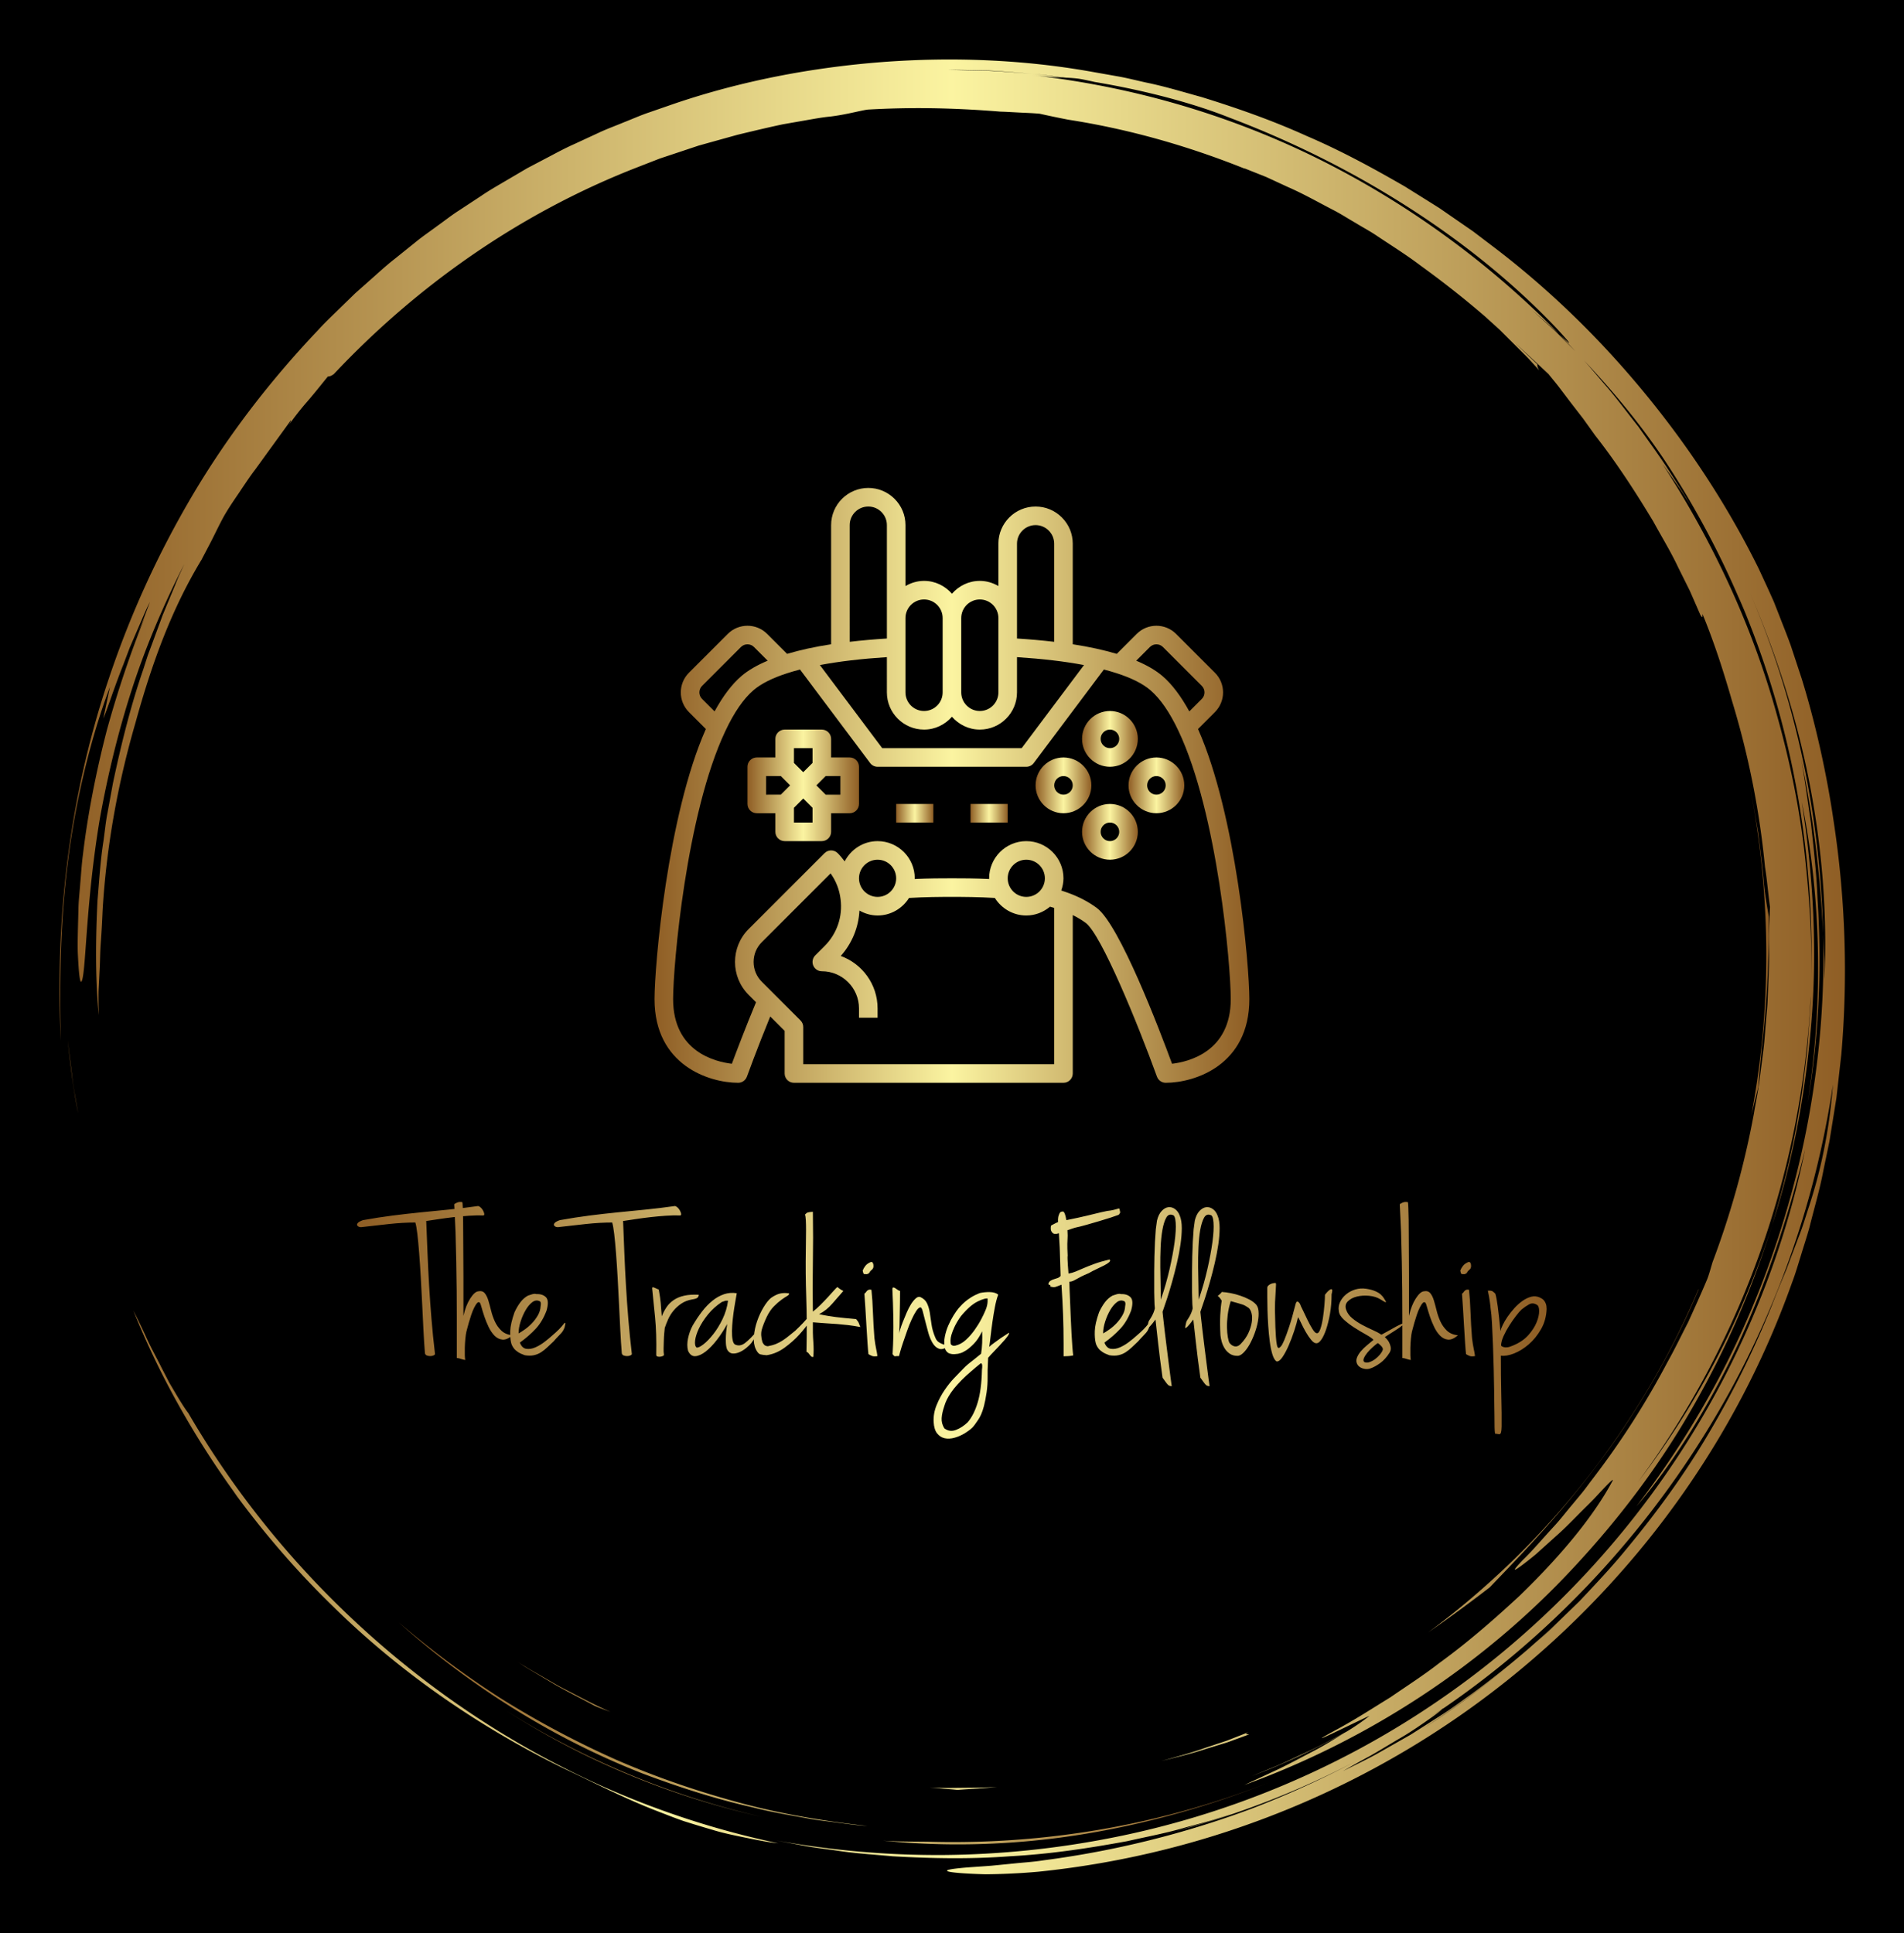 
        <svg xmlns="http://www.w3.org/2000/svg" xmlns:xlink="http://www.w3.org/1999/xlink" version="1.1" width="3148.367" 
        height="3196.773" viewBox="0 0 3148.367 3196.773">
			<rect fill="#000000" width="3148.367" height="3196.773"/>
			<g transform="scale(9.839) translate(10, 10)">
				<defs id="SvgjsDefs2177"><linearGradient id="SvgjsLinearGradient2184"><stop id="SvgjsStop2185" stop-color="#8f5e25" offset="0"></stop><stop id="SvgjsStop2186" stop-color="#fbf4a1" offset="0.5"></stop><stop id="SvgjsStop2187" stop-color="#8f5e25" offset="1"></stop></linearGradient><linearGradient id="SvgjsLinearGradient2188"><stop id="SvgjsStop2189" stop-color="#8f5e25" offset="0"></stop><stop id="SvgjsStop2190" stop-color="#fbf4a1" offset="0.5"></stop><stop id="SvgjsStop2191" stop-color="#8f5e25" offset="1"></stop></linearGradient><linearGradient id="SvgjsLinearGradient2192"><stop id="SvgjsStop2193" stop-color="#8f5e25" offset="0"></stop><stop id="SvgjsStop2194" stop-color="#fbf4a1" offset="0.5"></stop><stop id="SvgjsStop2195" stop-color="#8f5e25" offset="1"></stop></linearGradient></defs><g id="SvgjsG2178" featureKey="rootContainer" transform="matrix(1.613,0,0,1.613,0.001,0)" fill="url(#SvgjsLinearGradient2184)"><path xmlns="http://www.w3.org/2000/svg" d="M17.914 148.907zM22.657 154.94a90.586 90.586 0 0 0 5.861 6.251c6.914 6.805 15.159 12.525 24.004 16.851 3.259 1.526 6.265 3.107 9.787 4.468.88.338 1.779.7 2.724 1.026.953.302 1.941.604 2.974.903 1.027.321 2.122.549 3.267.786 1.146.23 2.336.493 3.614.624a91.24 91.24 0 0 1-18.434-5.99 93.833 93.833 0 0 1-16.873-9.842c-10.548-7.727-19.57-17.648-26.16-28.989-.272-.339-.685-.985-1.18-1.808l-.796-1.348-.803-1.551c-.534-1.076-1.149-2.168-1.62-3.226a71.281 71.281 0 0 0-1.326-2.748c2.048 5.101 4.412 9.563 7.059 13.806a93.473 93.473 0 0 0 3.869 5.697c-.192-.259-.392-.511-.583-.771a95.012 95.012 0 0 0 4.6 5.841l.016.02zM18.039 149.078l-.125-.17.125.17zM1.335 106.042l-.483-3.875c.256 2.365.553 5.008 1.096 7.654l-.327-1.879a23.961 23.961 0 0 1-.286-1.9zM85.812 185.575c6.652.673 13.628.472 20.461-.609 6.837-1.077 13.524-2.987 19.741-5.449-11.45 4.503-23.602 6.506-35.49 6.171-1.591-.025-3.159 0-4.712-.113z"></path><path xmlns="http://www.w3.org/2000/svg" d="M46.426 171.967l-.259-.165c.087.055.172.111.259.165zM46.167 171.802zM43.653 170.135zM56.077 177.284A83.837 83.837 0 0 0 73.2 183.1c-9.688-2.21-18.805-6.109-26.774-11.133 3.06 1.947 6.277 3.749 9.651 5.317zM177.002 107.094c.098-1.58.296-3.238.346-4.027.594-5.071.77-9.401.745-13.745-.11-.783-.425-2.25-.55-3.918-.153-1.672-.378-3.309-.568-4.924-.289-1.601-.538-3.186-.854-4.74 2.275 11.617 2.237 23.279.144 34.282a94.97 94.97 0 0 1 .737-2.928z"></path><path xmlns="http://www.w3.org/2000/svg" d="M.887 83.482c.848-6.9 2.653-13.626 4.37-18.107l-.695 3.28c.429-.961 1.122-3.194 2.067-5.557l.682-1.802.753-1.747c.5-1.131.92-2.203 1.363-3.025-.303.771-.595 1.602-.947 2.436-.345.837-.732 1.687-1.101 2.542l1.514-3.409A111.863 111.863 0 0 0 4.954 69.8c-1.133 4.352-2.029 8.926-2.511 13.032-.14 1.024-.189 2.024-.28 2.978-.067.954-.183 1.864-.192 2.724-.042 1.719-.1 3.224-.071 4.428.105 2.409.25 3.61.459 2.939.411-1.333.403-8.188 1.837-16.767.767-4.276 1.868-8.966 3.362-13.561 1.483-4.599 3.427-9.058 5.44-12.992l-.592 1.292-.545 1.331-1.116 2.691-1.024 2.78-.521 1.402c-.153.476-.308.954-.461 1.434-1.32 3.807-2.307 7.816-3.167 11.857l-.559 3.052c-.205 1.014-.292 2.046-.444 3.067-.318 2.041-.434 4.097-.611 6.129-.199 4.074-.239 8.098.13 11.946-.015-.914-.03-1.726-.017-2.512l.115-2.355c.048-.809.039-1.667.115-2.65.07-.983.134-2.091.19-3.402.391-6.608 1.572-13.15 3.408-19.481 1.75-6.358 3.814-11.957 6.889-17.03l.801-1.526c.542-1.024.993-2.034 1.566-3.064.653-1.13 1.278-1.976 1.784-2.751.521-.767.963-1.441 1.469-2.095l3.682-5.082c.075-.009-.022.185-.2.473a28.962 28.962 0 0 1 1.959-2.49c.755-.875 1.488-1.803 2.109-2.569.146-.007.288-.011.623-.251 8.65-9.197 19.295-16.692 31.291-21.417l2.667-1.039 2.7-.899 1.343-.448 1.36-.38 2.71-.753c1.55-.373 3.12-.751 4.721-1.091l2.437-.426c.819-.141 1.642-.3 2.484-.378 1.674-.201 3.134-.625 3.921-.729 4.369-.249 8.73-.199 13.849.216.397.007 1.015.043 1.732.082.717.041 1.537.061 2.332.134.932.21 1.927.418 2.971.621 6.369.988 12.527 2.754 18.386 5.103l-.007-.028 2.244.894 2.29 1.058c1.571.684 3.11 1.559 4.7 2.383.798.407 1.554.904 2.338 1.354.77.474 1.576.894 2.32 1.412 1.508 1.002 3.037 1.961 4.446 3.032a99.912 99.912 0 0 1 6.6 5.198c.046.042.094.081.14.122l.042.038 1.457 1.322 1.394 1.391 1.395 1.392c.462.467.89.967 1.337 1.449-.216-.35-.208-.491-.2-.63-.689-.66-1.504-1.441-2.309-2.21 1.343 1.222 2.515 2.327 3.477 3.229.371.474.776.94 1.16 1.449l1.186 1.566 1.261 1.629 1.255 1.752c2.226 2.838 4.191 5.874 6.057 8.97.864 1.588 1.817 3.131 2.586 4.774l1.213 2.436 1.092 2.497c.314.533.192.022.231-.068 1.225 2.962 2.21 6.042 3.102 9.146a88.212 88.212 0 0 1 3.408 17.211c.225 1.378.321 2.772.52 4.153l-.123 2.924c-.001 1.103.057 2.206.01 3.311l-.128 3.326c-.016.75-.124 1.569-.187 2.459-.084.888-.128 1.846-.256 2.856l-.412 3.192c-.132 1.119-.387 2.269-.583 3.471a90.635 90.635 0 0 1-4.312 15.482c-.242.826-.427 1.486-.592 1.855-.627 1.501-1.296 2.954-1.942 4.385-.723 1.394-1.386 2.788-2.127 4.108a86.09 86.09 0 0 1-7.949 12.379c-.336.439-.649.885-.987 1.297l-.998 1.206c-.66.779-1.25 1.558-1.876 2.234-1.251 1.352-2.301 2.606-3.286 3.549-1.128 1.178-1.027 1.233-.246.665a35.07 35.07 0 0 0 1.608-1.262l2.122-1.914c.776-.677 1.519-1.441 2.235-2.161.708-.725 1.416-1.386 1.962-1.984 1.101-1.191 1.824-1.926 1.67-1.599-1.777 3.345-5.013 7.471-9.743 12.035-2.413 2.227-5.128 4.647-8.339 6.98-1.566 1.221-3.307 2.338-5.082 3.558-1.834 1.123-3.708 2.353-5.757 3.445-4.484 2.442 3.365-1.475 3.577-1.512a22.87 22.87 0 0 1-2.377 1.64c-1.478.786-2.943 1.597-4.474 2.273-.895.411-1.774.855-2.679 1.239l-2.729 1.122 1.444-.568c2.952-1.173 5.711-2.555 8.202-3.922-.936.566-1.96 1.221-3.082 1.812-1.203.622-2.448 1.302-3.697 1.909l-3.625 1.686c12.968-4.711 24.885-12.507 34.319-22.67 4.723-5.066 8.935-10.631 12.369-16.651a93.904 93.904 0 0 0 8.288-18.999c-3.154 9.93-8.071 19.052-13.981 26.765 10.744-14.507 17.15-32.293 17.999-50.636-.001 1.011-.101 2.018-.168 3.025-.083 1.007-.123 2.018-.241 3.022-.257 2.005-.441 4.021-.827 6.009-.624 4-1.636 7.931-2.782 11.815 2.262-7.021 3.613-14.424 4.145-21.869.554-7.451.092-14.947-1.057-22.211 1.974 9.622 2.301 20.524.619 31.298 1.182-6.949 1.482-14.112 1.028-21.214-.102-2.713-.422-5.407-.685-7.901-.377-2.476-.662-4.762-1.027-6.611 1.445 6.826 2.015 12.648 2.293 18.136-.267-11.977-2.748-24.112-7.62-35.511 2.659 6.191 4.842 12.851 6.175 19.698 1.34 6.84 1.897 13.838 1.58 20.57-.015-.788.018-1.575-.028-2.366l-.107-2.391c.287 10.85-1.384 21.604-4.696 31.717-1.662 5.056-3.715 9.969-6.2 14.644a95.521 95.521 0 0 1-8.56 13.316c3.673-4.29 7.551-10.354 10.646-17.015 3.081-6.675 5.368-13.894 6.941-20.199-2.314 11.322-6.907 22.494-13.571 32.471-6.646 9.985-15.351 18.764-25.423 25.502-10.06 6.759-21.474 11.437-33.187 13.748a94.608 94.608 0 0 1-17.657 1.809 94.462 94.462 0 0 1-17.361-1.515l3.005.571c1.002.19 2.018.295 3.026.445 2.016.324 4.055.446 6.087.633 4.073.229 8.168.306 12.25-.005 4.089-.217 8.152-.827 12.196-1.572 2.006-.456 4.036-.829 6.017-1.414.994-.278 2-.521 2.987-.83l2.955-.958c-1.492.462-3.062 1.074-4.739 1.523l-2.101.618a91.772 91.772 0 0 0 12.91-4.496 89.46 89.46 0 0 0 5.651-2.705 96.653 96.653 0 0 1-10.714 4.872 98.407 98.407 0 0 1-21.66 5.382c-1.11.176-2.122.231-3.029.326l-2.428.24c-1.429.113-2.484.164-3.222.245-1.477.147-1.687.284-1.099.397.587.113 1.971.203 3.673.251 1.697-.01 3.71-.101 5.541-.268 18.397-1.887 35.288-9.107 48.824-19.916 13.545-10.811 23.919-25.172 29.701-41.467.363-.946.642-1.922.944-2.89.293-.971.617-1.932.882-2.912.491-1.97 1.072-3.917 1.448-5.917l.619-2.985.487-3.012.241-1.507.172-1.517.342-3.034c.698-8.114.422-16.315-.812-24.363-.66-4.554-1.82-9.961-3.315-14.777l-1.15-3.484c-.4-1.107-.825-2.151-1.203-3.133l-.557-1.415-.571-1.271-.981-2.124c-3.134-6.359-7.072-12.424-11.682-18.065-4.605-5.643-9.896-10.868-15.861-15.418l-2.244-1.703-2.327-1.608-1.166-.806-1.203-.756-2.417-1.508c-3.295-1.904-6.67-3.739-10.228-5.261-3.521-1.598-7.206-2.895-10.957-4.055-1.895-.52-3.781-1.1-5.724-1.499-.968-.209-1.928-.463-2.907-.638l-2.944-.521C100.363.01 93.04-.285 85.724.265 78.412.83 71.069 2.218 64.028 4.614l-2.635.913c-.881.297-1.73.682-2.597 1.019-.858.359-1.735.673-2.577 1.069l-2.532 1.173c-.852.376-1.675.808-2.496 1.245l-2.469 1.297-2.402 1.412c-.8.472-1.606.933-2.372 1.458l-2.324 1.528c-.782.497-1.506 1.078-2.261 1.612-.741.554-1.51 1.07-2.226 1.654l-2.157 1.737c-.729.565-1.417 1.178-2.103 1.792l-2.063 1.83-1.971 1.919c-.656.639-1.319 1.271-1.93 1.951-5.031 5.298-9.451 11.078-13.066 17.194A99.518 99.518 0 0 0 5.18 64.379C.805 77.299-.45 90.402.134 102.237c-.126-4.872-.147-11.859.753-18.755zm141.132 90.446a96.807 96.807 0 0 0 8.765-6.389c-2.84 2.339-5.758 4.499-8.765 6.389zm40.217-54.282c-.299.901-.552 1.791-.882 2.641l-.957 2.523-.466 1.248-.513 1.231a108.54 108.54 0 0 0-.997 2.501 97.307 97.307 0 0 1-6.587 13.35c-2.521 4.275-5.443 8.281-8.565 12.04-1.542 1.899-3.222 3.66-4.874 5.421l-2.581 2.523c-.847.848-1.774 1.604-2.652 2.404-.736.64-1.478 1.266-2.225 1.882a90.696 90.696 0 0 0 7.896-7.312 89.808 89.808 0 0 1-11.689 10.188c-1.036.722-2.037 1.496-3.113 2.176l-3.247 2.069-3.43 1.949c-1.167.648-2.399 1.224-3.634 1.855a74.206 74.206 0 0 1 2.685-1.508c1.021-.567 2.092-1.237 3.138-1.85 1.054-.601 2.012-1.261 2.808-1.813.796-.552 1.42-1.01 1.745-1.306-.464.315-.936.617-1.406.924a92.477 92.477 0 0 0 1.507-1.015c-.021.023-.065.059-.101.091 10.932-7.466 20.245-17.277 27.223-28.462 7.009-11.175 11.57-23.781 13.46-36.601-.41 5.142-1.352 9.248-2.543 12.851zm-6.654-65.352zm-8.448-12.698a92.37 92.37 0 0 1 7.773 14.352c.25.549.486 1.106.719 1.664 4.963 12.154 7.221 25.192 6.89 38.036.084-4.25-.198-8.498-.669-12.71-.533-4.854-1.518-9.65-2.824-14.341-2.562-9.407-6.723-18.323-12.005-26.451.485.67.996 1.396 1.525 2.166a32.826 32.826 0 0 1 1.59 2.463l-.638-1.109-.689-1.079-1.378-2.156c-.938-1.424-1.955-2.796-2.934-4.192-1.062-1.334-2.069-2.712-3.174-4.011-.836-.953-1.637-1.938-2.485-2.879 2.992 3.155 5.801 6.54 8.299 10.247zM96.886 1.152c1.467.078 2.937.221 4.407.331 1.204.101 2.402.279 3.588.413.356.015.732.039 1.204.092.471.065 1.034.186 1.769.354 5.469.912 10.459 2.283 14.001 3.699 6.798 2.573 13.123 5.774 18.86 9.471 5.739 3.69 10.889 7.887 15.246 12.471 2.008 2.179 1.422 1.704.315.646l1.662 1.764c-.736-.734-1.459-1.478-2.206-2.196l-2.301-2.09c.56.49 1.918 1.663 2.845 2.522-7.389-7.539-16.026-13.799-25.375-18.404-9.356-4.603-19.431-7.446-29.502-8.581 1.618.18 2.412.22 3.168.24-1.085-.127-2.173-.301-3.274-.401-1.479-.097-2.955-.229-4.423-.301l-4.36-.103c1.444-.001 2.907.039 4.376.073z"></path><path xmlns="http://www.w3.org/2000/svg" d="M115.942 184.69l.426-.125c-.446.12-.885.252-1.334.366.304-.076.609-.15.908-.241zM160.424 146.151c4.235-5.587 7.977-12.263 10.366-18.014l-.029.006c-6.061 14.322-15.892 26.66-28.16 35.744a159.12 159.12 0 0 0 6.418-4.703c2.698-2.82 7.213-7.406 11.405-13.033zM35.35 162.846c7.172 6.412 15.821 11.992 25.448 15.751 3.754 1.413 7.585 2.651 11.503 3.523 1.944.502 3.929.812 5.899 1.181.987.175 1.987.272 2.979.412.994.129 1.986.275 2.987.333-4.519-.501-9.005-1.251-13.372-2.44-4.364-1.185-8.642-2.65-12.769-4.449a97.4 97.4 0 0 1-11.894-6.314c-3.786-2.408-7.376-5.097-10.781-7.997zM123.877 174.277l-2.219.871-2.266.756c-1.5.54-3.047.944-4.59 1.373 1.551-.39 3.111-.754 4.624-1.254l2.283-.698 2.23-.815c-.086-.044-.594.055-.062-.233zM97.683 179.965c-1.16.099-2.326.09-3.494.102-1.168.014-2.338.039-3.509-.038l1.576.148c.482.031.916.068 1.295.113 1.381-.118 2.752-.151 4.132-.325zM51.441 169.209c1.341.787 2.765 1.48 4.178 2.244.354.194.996.415 1.801.709-1.721-.739-3.37-1.655-5.046-2.505-.83-.441-1.629-.935-2.443-1.395-.812-.464-1.621-.927-2.389-1.445l.937.626.977.584 1.985 1.182z"></path></g><g id="SvgjsG2179" featureKey="symbolFeature-0" transform="matrix(1.562,0,0,1.562,100,72)" fill="url(#SvgjsLinearGradient2188)"><path xmlns="http://www.w3.org/2000/svg" d="M58.476,25.938l1.82-1.82c1.167-1.167,1.167-3.067,0-4.234l-4.18-4.18c-1.167-1.168-3.067-1.168-4.234,0l-2.148,2.148  c-1.37-0.409-2.943-0.756-4.735-1.032V6c0-1.067-0.417-2.071-1.173-2.827S42.067,2,41,2c-2.206,0-4,1.794-4,4v4.556  C36.409,10.212,35.732,10,35,10c-1.2,0-2.266,0.542-3,1.382C31.266,10.542,30.2,10,29,10c-0.732,0-1.409,0.212-2,0.556V4  c0-1.067-0.417-2.071-1.173-2.827S24.067,0,23,0c-2.206,0-4,1.794-4,4v12.82c-1.793,0.276-3.366,0.623-4.735,1.032l-2.148-2.148  c-1.167-1.168-3.067-1.168-4.234,0l-4.18,4.18c-1.167,1.167-1.167,3.067,0,4.234l1.821,1.821C1.39,35.251,0,51.39,0,55  c0,7.119,5.887,9,9,9c0.421,0,0.797-0.264,0.94-0.66c0.012-0.034,1.098-3.026,2.51-6.476L14,58.414V63c0,0.552,0.448,1,1,1h29  c0.552,0,1-0.448,1-1V45.956c0.514,0.254,0.985,0.535,1.399,0.844c1.669,1.253,5.584,10.811,7.66,16.541  C54.203,63.736,54.579,64,55,64c3.113,0,9-1.881,9-9C64,51.389,62.609,35.247,58.476,25.938z M53.297,17.117  c0.388-0.388,1.019-0.388,1.406,0l4.18,4.18c0.388,0.388,0.388,1.019,0,1.406l-1.342,1.342c-0.891-1.633-1.857-2.921-2.889-3.805  c-0.725-0.621-1.678-1.172-2.824-1.654L53.297,17.117z M29,26c1.2,0,2.266-0.542,3-1.382C32.734,25.458,33.8,26,35,26  c2.206,0,4-1.794,4-4v-3.795c2.737,0.177,5.151,0.46,7.208,0.852L39.5,28h-15l-6.708-8.943c2.056-0.391,4.47-0.675,7.208-0.852V22  C25,24.206,26.794,26,29,26z M39,6c0-1.103,0.897-2,2-2c0.533,0,1.035,0.208,1.413,0.587S43,5.467,43,6v10.554  c-1.249-0.146-2.585-0.263-4-0.353V14V6z M35,12c1.103,0,2,0.897,2,2v3.14V22c0,1.103-0.897,2-2,2s-2-0.897-2-2v-8  C33,12.897,33.897,12,35,12z M29,12c1.103,0,2,0.897,2,2v8c0,1.103-0.897,2-2,2s-2-0.897-2-2v-4.86V14C27,12.897,27.897,12,29,12z   M21,4c0-1.103,0.897-2,2-2c0.533,0,1.035,0.208,1.413,0.587S25,3.467,25,4v10v2.201c-1.415,0.09-2.751,0.207-4,0.353V4z   M5.117,21.297l4.18-4.18c0.388-0.388,1.019-0.388,1.406,0l1.47,1.47c-1.147,0.482-2.099,1.033-2.823,1.653  c-1.034,0.885-2,2.173-2.89,3.805l-1.343-1.343C4.729,22.315,4.729,21.685,5.117,21.297z M16,62v-4c0-0.265-0.105-0.52-0.293-0.707  l-4.17-4.17c-0.565-0.566-0.877-1.32-0.877-2.123s0.312-1.557,0.877-2.123l7.406-7.406c0.587,0.817,0.954,1.76,1.075,2.777  c0.241,1.869-0.387,3.707-1.725,5.045l-1,1c-0.286,0.286-0.372,0.716-0.217,1.09C17.231,51.756,17.596,52,18,52c2.206,0,4,1.794,4,4  v1h2v-1c0-2.593-1.654-4.808-3.962-5.644c1.222-1.373,1.914-3.088,2.011-4.886C22.628,45.797,23.288,46,24,46  c1.427,0,2.673-0.757,3.381-1.885C29.124,44.006,30.771,44,32,44s2.876,0.006,4.619,0.115C37.327,45.243,38.573,46,40,46  c0.976,0,1.859-0.365,2.555-0.948c0.152,0.042,0.299,0.09,0.445,0.137V62H16z M22,42c0-1.103,0.897-2,2-2s2,0.897,2,2s-0.897,2-2,2  S22,43.103,22,42z M38,42c0-1.103,0.897-2,2-2s2,0.897,2,2s-0.897,2-2,2S38,43.103,38,42z M55.682,61.952  c-1.349-3.664-5.636-14.916-8.083-16.753c-0.914-0.683-2.013-1.252-3.242-1.683c-0.19-0.073-0.394-0.138-0.596-0.204  C43.906,42.899,44,42.462,44,42c0-2.206-1.794-4-4-4s-4,1.794-4,4c0,0.026,0.007,0.05,0.008,0.076C34.486,42.003,33.084,42,32,42  s-2.486,0.003-4.008,0.076C27.993,42.05,28,42.026,28,42c0-2.206-1.794-4-4-4c-1.546,0-2.875,0.891-3.541,2.179  c-0.231-0.308-0.474-0.608-0.752-0.886c-0.391-0.391-1.023-0.391-1.414,0l-8.17,8.17c-1.951,1.95-1.951,5.124,0,7.074l0.797,0.797  c-1.158,2.787-2.149,5.405-2.599,6.618C6.551,61.746,2,60.666,2,55c0-3.6,1.406-19.963,5.625-28.854  c0.937-1.995,1.955-3.47,3.025-4.386c0.817-0.701,2.041-1.315,3.641-1.829c0.425-0.139,0.885-0.269,1.361-0.394L23.2,29.6  c0.188,0.251,0.485,0.4,0.8,0.4h16c0.315,0,0.611-0.148,0.8-0.4l7.548-10.063c0.478,0.125,0.94,0.255,1.367,0.395  c1.594,0.512,2.817,1.126,3.635,1.828c1.07,0.916,2.088,2.391,3.027,4.389C60.594,35.037,62,51.4,62,55  C62,60.665,57.45,61.746,55.682,61.952z"></path><path xmlns="http://www.w3.org/2000/svg" d="M21,29h-2v-2c0-0.552-0.448-1-1-1h-4c-0.552,0-1,0.448-1,1v2h-2c-0.552,0-1,0.448-1,1v4c0,0.552,0.448,1,1,1h2v2  c0,0.552,0.448,1,1,1h4c0.552,0,1-0.448,1-1v-2h2c0.552,0,1-0.448,1-1v-4C22,29.448,21.552,29,21,29z M15,28h2v1.586l-1,1l-1-1V28z   M12,31h1.586l1,1l-1,1H12V31z M17,36h-2v-1.586l1-1l1,1V36z M20,33h-1.586l-1-1l1-1H20V33z"></path><path xmlns="http://www.w3.org/2000/svg" d="M47,32c0-1.654-1.346-3-3-3s-3,1.346-3,3s1.346,3,3,3S47,33.654,47,32z M44,33c-0.551,0-1-0.449-1-1s0.449-1,1-1  s1,0.449,1,1S44.551,33,44,33z"></path><path xmlns="http://www.w3.org/2000/svg" d="M49,30c1.654,0,3-1.346,3-3s-1.346-3-3-3s-3,1.346-3,3S47.346,30,49,30z M49,26c0.551,0,1,0.449,1,1s-0.449,1-1,1  s-1-0.449-1-1S48.449,26,49,26z"></path><path xmlns="http://www.w3.org/2000/svg" d="M49,34c-1.654,0-3,1.346-3,3s1.346,3,3,3s3-1.346,3-3S50.654,34,49,34z M49,38c-0.551,0-1-0.449-1-1s0.449-1,1-1  s1,0.449,1,1S49.551,38,49,38z"></path><path xmlns="http://www.w3.org/2000/svg" d="M54,29c-1.654,0-3,1.346-3,3s1.346,3,3,3s3-1.346,3-3S55.654,29,54,29z M54,33c-0.551,0-1-0.449-1-1s0.449-1,1-1  s1,0.449,1,1S54.551,33,54,33z"></path><rect xmlns="http://www.w3.org/2000/svg" x="26" y="34" width="4" height="2"></rect><rect xmlns="http://www.w3.org/2000/svg" x="34" y="34" width="4" height="2"></rect></g><g id="SvgjsG2180" featureKey="nameFeature-0" transform="matrix(0.898,0,0,0.898,57.144,181.977)" fill="url(#SvgjsLinearGradient2192)"><path d="M15.76 13.68 c-0.907 -0.027 -1.84 -0.007 -2.8 0.06 s-1.907 0.153 -2.84 0.26 s-1.84 0.227 -2.72 0.36 s-1.68 0.253 -2.4 0.36 c0.08 2.027 0.16 4.04 0.24 6.04 s0.18 4.02 0.3 6.06 s0.267 4.113 0.44 6.22 s0.393 4.293 0.66 6.56 c0 0.107 -0.093 0.2 -0.28 0.28 s-0.387 0.12 -0.6 0.12 s-0.42 -0.033 -0.62 -0.1 s-0.327 -0.207 -0.38 -0.42 c-0.107 -1.28 -0.2 -2.72 -0.28 -4.32 s-0.16 -3.233 -0.24 -4.9 s-0.167 -3.32 -0.26 -4.96 s-0.193 -3.153 -0.3 -4.54 s-0.22 -2.587 -0.34 -3.6 s-0.247 -1.733 -0.38 -2.16 c-1.547 0 -3.18 0.093 -4.9 0.28 s-3.38 0.373 -4.98 0.56 c-0.267 0.053 -0.493 0.04 -0.68 -0.04 s-0.3 -0.187 -0.34 -0.32 s0.02 -0.28 0.18 -0.44 s0.467 -0.32 0.92 -0.48 c1.92 -0.347 3.773 -0.633 5.56 -0.86 s3.547 -0.427 5.28 -0.6 s3.48 -0.347 5.24 -0.52 s3.573 -0.393 5.44 -0.66 c0.133 0 0.287 0.073 0.46 0.22 s0.32 0.32 0.44 0.52 s0.207 0.4 0.26 0.6 s0.027 0.34 -0.08 0.42 z M11.76 11.2 c0.027 0.08 0.053 0.42 0.08 1.02 s0.047 1.367 0.06 2.3 s0.02 1.993 0.02 3.18 s0.007 2.407 0.02 3.66 s0.02 2.493 0.02 3.72 l0 3.38 l0 2.6 l0 1.42 c0.293 -1.307 0.713 -2.387 1.26 -3.24 s1.047 -1.307 1.5 -1.36 c0.533 -0.107 0.94 0.007 1.22 0.34 s0.507 0.787 0.68 1.36 s0.347 1.213 0.52 1.92 s0.407 1.38 0.7 2.02 s0.693 1.207 1.2 1.7 s1.2 0.793 2.08 0.9 c-0.693 0.587 -1.313 0.853 -1.86 0.8 s-1.033 -0.293 -1.46 -0.72 s-0.8 -0.973 -1.12 -1.64 s-0.587 -1.32 -0.8 -1.96 s-0.387 -1.2 -0.52 -1.68 s-0.227 -0.76 -0.28 -0.84 c-0.16 -0.213 -0.333 -0.227 -0.52 -0.04 s-0.38 0.48 -0.58 0.88 s-0.387 0.86 -0.56 1.38 s-0.327 1.013 -0.46 1.48 s-0.24 0.86 -0.32 1.18 s-0.12 0.467 -0.12 0.44 c-0.08 0.347 -0.147 0.8 -0.2 1.36 s-0.087 1.113 -0.1 1.66 s-0.013 1.04 0 1.48 s0.047 0.713 0.1 0.82 c-0.187 0 -0.453 -0.06 -0.8 -0.18 s-0.613 -0.18 -0.8 -0.18 l0 -3.14 l0 -4.32 l-0.02 -5.1 l-0.08 -5.5 l-0.14 -5.52 l-0.24 -5.18 c0 -0.053 0.16 -0.153 0.48 -0.3 s0.667 -0.18 1.04 -0.1 z M24.04 28.68 c0.08 -0.027 0.307 -0.1 0.68 -0.22 s0.68 -0.14 0.92 -0.06 c0.773 -0.027 1.367 0.173 1.78 0.6 s0.447 1.253 0.1 2.48 c-0.507 1.36 -1.18 2.493 -2.02 3.4 s-1.833 1.773 -2.98 2.6 c0.267 0.693 0.667 1.08 1.2 1.16 s1.093 -0.007 1.68 -0.26 s1.16 -0.593 1.72 -1.02 s1.013 -0.8 1.36 -1.12 c0.56 -0.48 1.007 -0.887 1.34 -1.22 s0.687 -0.74 1.06 -1.22 c0.08 -0.053 0.127 -0.047 0.14 0.02 s0.007 0.167 -0.02 0.3 s-0.067 0.32 -0.12 0.56 c-0.08 0.187 -0.16 0.353 -0.24 0.5 s-0.193 0.307 -0.34 0.48 s-0.34 0.38 -0.58 0.62 s-0.533 0.56 -0.88 0.96 c-0.4 0.373 -0.787 0.74 -1.16 1.1 s-0.767 0.673 -1.18 0.94 s-0.867 0.453 -1.36 0.56 s-1.06 0.107 -1.7 0 c-0.533 -0.187 -0.96 -0.387 -1.28 -0.6 s-0.567 -0.433 -0.74 -0.66 s-0.3 -0.433 -0.38 -0.62 s-0.133 -0.347 -0.16 -0.48 c-0.133 -0.533 -0.187 -1.253 -0.16 -2.16 s0.293 -2.08 0.8 -3.52 c0.347 -0.747 0.72 -1.38 1.12 -1.9 s0.867 -0.927 1.4 -1.22 z M22.28 35.76 c0.347 -0.187 0.753 -0.447 1.22 -0.78 s0.907 -0.72 1.32 -1.16 s0.773 -0.927 1.08 -1.46 s0.473 -1.093 0.5 -1.68 c0.08 -0.4 0.067 -0.68 -0.04 -0.84 c-0.053 -0.08 -0.107 -0.12 -0.16 -0.12 c-0.453 -0.213 -0.907 -0.147 -1.36 0.2 s-0.867 0.84 -1.24 1.48 s-0.687 1.353 -0.94 2.14 s-0.38 1.527 -0.38 2.22 z M52.6 13.68 c-0.907 -0.027 -1.84 -0.007 -2.8 0.06 s-1.907 0.153 -2.84 0.26 s-1.84 0.227 -2.72 0.36 s-1.68 0.253 -2.4 0.36 c0.08 2.027 0.16 4.04 0.24 6.04 s0.18 4.02 0.3 6.06 s0.267 4.113 0.44 6.22 s0.393 4.293 0.66 6.56 c0 0.107 -0.093 0.2 -0.28 0.28 s-0.387 0.12 -0.6 0.12 s-0.42 -0.033 -0.62 -0.1 s-0.327 -0.207 -0.38 -0.42 c-0.107 -1.28 -0.2 -2.72 -0.28 -4.32 s-0.16 -3.233 -0.24 -4.9 s-0.167 -3.32 -0.26 -4.96 s-0.193 -3.153 -0.3 -4.54 s-0.22 -2.587 -0.34 -3.6 s-0.247 -1.733 -0.38 -2.16 c-1.547 0 -3.18 0.093 -4.9 0.28 s-3.38 0.373 -4.98 0.56 c-0.267 0.053 -0.493 0.04 -0.68 -0.04 s-0.3 -0.187 -0.34 -0.32 s0.02 -0.28 0.18 -0.44 s0.467 -0.32 0.92 -0.48 c1.92 -0.347 3.773 -0.633 5.56 -0.86 s3.547 -0.427 5.28 -0.6 s3.48 -0.347 5.24 -0.52 s3.573 -0.393 5.44 -0.66 c0.133 0 0.287 0.073 0.46 0.22 s0.32 0.32 0.44 0.52 s0.207 0.4 0.26 0.6 s0.027 0.34 -0.08 0.42 z M47.28 27.36 c-0.027 -0.24 0.1 -0.3 0.38 -0.18 s0.567 0.247 0.86 0.38 c0.107 0.613 0.187 1.1 0.24 1.46 s0.093 0.7 0.12 1.02 s0.053 0.667 0.08 1.04 s0.067 0.867 0.12 1.48 c0.24 -0.613 0.533 -1.18 0.88 -1.7 s0.793 -0.967 1.34 -1.34 s1.2 -0.647 1.96 -0.82 s1.673 -0.233 2.74 -0.18 c0 0.213 -0.073 0.393 -0.22 0.54 s-0.487 0.26 -1.02 0.34 c-0.773 0.133 -1.447 0.393 -2.02 0.78 s-1.067 0.833 -1.48 1.34 s-0.747 1.047 -1 1.62 s-0.46 1.1 -0.62 1.58 c-0.027 0.24 -0.06 0.58 -0.1 1.02 s-0.067 0.907 -0.08 1.4 s-0.027 0.973 -0.04 1.44 s0.007 0.833 0.06 1.1 c0.027 0.133 -0.033 0.233 -0.18 0.3 s-0.313 0.113 -0.5 0.14 s-0.36 0.013 -0.52 -0.04 s-0.24 -0.147 -0.24 -0.28 c0.053 -2.747 -0.02 -5.113 -0.22 -7.1 s-0.38 -3.767 -0.54 -5.34 z M63.12 28.24 c-0.027 0.16 -0.087 0.493 -0.18 1 s-0.193 1.1 -0.3 1.78 s-0.2 1.393 -0.28 2.14 s-0.127 1.453 -0.14 2.12 s0.027 1.233 0.12 1.7 s0.247 0.753 0.46 0.86 c0.613 0.293 1.24 0.193 1.88 -0.3 s1.387 -1.247 2.24 -2.26 c0.08 0 0.087 0.107 0.02 0.32 s-0.173 0.447 -0.32 0.7 l-0.44 0.76 l-0.34 0.5 c-0.213 0.267 -0.52 0.567 -0.92 0.9 s-0.827 0.6 -1.28 0.8 s-0.887 0.287 -1.3 0.26 s-0.753 -0.267 -1.02 -0.72 c-0.133 -0.32 -0.213 -0.713 -0.24 -1.18 s-0.027 -0.94 0 -1.42 s0.067 -0.92 0.12 -1.32 s0.093 -0.693 0.12 -0.88 c-0.56 1.04 -1.2 2.027 -1.92 2.96 s-1.427 1.667 -2.12 2.2 s-1.333 0.82 -1.92 0.86 s-1.04 -0.3 -1.36 -1.02 c-0.187 -0.693 -0.187 -1.473 0 -2.34 s0.467 -1.647 0.84 -2.34 c0.56 -0.96 1.147 -1.84 1.76 -2.64 s1.267 -1.48 1.96 -2.04 s1.42 -0.967 2.18 -1.22 s1.553 -0.313 2.38 -0.18 z M55.6 38.4 c0.267 0.053 0.693 -0.147 1.28 -0.6 s1.2 -1.087 1.84 -1.9 s1.22 -1.76 1.74 -2.84 s0.86 -2.22 1.02 -3.42 l-0.46 0 l-0.7 0.24 c-1.013 0.667 -1.88 1.447 -2.6 2.34 s-1.28 1.76 -1.68 2.6 s-0.64 1.593 -0.72 2.26 s0.013 1.107 0.28 1.32 z M72.92 28.28 c0.027 0.16 -0.1 0.32 -0.38 0.48 s-0.633 0.393 -1.06 0.7 s-0.893 0.713 -1.4 1.22 s-0.96 1.173 -1.36 2 c-0.427 0.907 -0.733 1.693 -0.92 2.36 s-0.147 1.453 0.12 2.36 c0.08 0.187 0.193 0.353 0.34 0.5 s0.367 0.233 0.66 0.26 c0.587 -0.107 1.107 -0.253 1.56 -0.44 s0.88 -0.413 1.28 -0.68 s0.787 -0.553 1.16 -0.86 s0.76 -0.62 1.16 -0.94 c0.587 -0.56 1.073 -1.047 1.46 -1.46 s0.7 -0.76 0.94 -1.04 s0.447 -0.487 0.62 -0.62 s0.353 -0.173 0.54 -0.12 c-0.107 0.24 -0.407 0.747 -0.9 1.52 s-1.133 1.593 -1.92 2.46 s-1.7 1.68 -2.74 2.44 s-2.16 1.233 -3.36 1.42 c-0.48 -0.027 -0.873 -0.08 -1.18 -0.16 s-0.593 -0.4 -0.86 -0.96 c-0.32 -0.667 -0.44 -1.473 -0.36 -2.42 s0.28 -1.887 0.6 -2.82 s0.72 -1.8 1.2 -2.6 s0.947 -1.387 1.4 -1.76 c0.64 -0.453 1.233 -0.733 1.78 -0.84 s1.087 -0.107 1.62 0 z M78.52 32.16 c0.613 0.133 1.167 0.24 1.66 0.32 s0.987 0.153 1.48 0.22 s1.04 0.127 1.64 0.18 s1.313 0.12 2.14 0.2 c0.24 0.267 0.4 0.487 0.48 0.66 s0.187 0.447 0.32 0.82 c-0.853 -0.16 -1.627 -0.28 -2.32 -0.36 s-1.38 -0.147 -2.06 -0.2 s-1.38 -0.1 -2.1 -0.14 s-1.52 -0.1 -2.4 -0.18 c-0.027 1.36 0 2.567 0.08 3.62 s0.08 2.007 0 2.86 c-0.16 0.027 -0.287 0 -0.38 -0.08 s-0.18 -0.173 -0.26 -0.28 s-0.167 -0.22 -0.26 -0.34 s-0.22 -0.207 -0.38 -0.26 c0.08 -3.68 0.067 -7.067 -0.04 -10.16 s-0.133 -6.053 -0.08 -8.88 c0 -0.533 0.007 -1.14 0.02 -1.82 s0.02 -1.347 0.02 -2 s-0.013 -1.24 -0.04 -1.76 s-0.08 -0.873 -0.16 -1.06 c0.187 -0.213 0.367 -0.347 0.54 -0.4 s0.487 -0.093 0.94 -0.12 c0.053 3.253 0.053 6.467 0 9.64 s-0.053 6.187 0 9.04 c0.453 -0.347 0.933 -0.773 1.44 -1.28 s0.98 -1 1.42 -1.48 s0.82 -0.9 1.14 -1.26 s0.52 -0.553 0.6 -0.58 c0.24 0.213 0.487 0.393 0.74 0.54 s0.38 0.207 0.38 0.18 c-0.667 0.747 -1.36 1.54 -2.08 2.38 s-1.547 1.5 -2.48 1.98 z M88.2 22.4 c0.267 -0.053 0.427 0.107 0.48 0.48 s0 0.653 -0.16 0.84 c-0.293 0.24 -0.48 0.447 -0.56 0.62 s-0.267 0.287 -0.56 0.34 c-0.16 -0.027 -0.3 -0.033 -0.42 -0.02 s-0.22 -0.207 -0.3 -0.66 c0.107 -0.293 0.273 -0.587 0.5 -0.88 s0.567 -0.533 1.02 -0.72 z M88.32 27.6 c0.133 1.28 0.227 2.687 0.28 4.22 s0.147 3.14 0.28 4.82 c0.107 0.853 0.213 1.52 0.32 2 s0.187 0.933 0.24 1.36 c-0.427 0.08 -0.76 0.073 -1 -0.02 s-0.467 -0.207 -0.68 -0.34 c-0.053 -0.427 -0.113 -1.133 -0.18 -2.12 s-0.133 -2.06 -0.2 -3.22 s-0.133 -2.287 -0.2 -3.38 s-0.127 -1.96 -0.18 -2.6 c0.107 -0.053 0.193 -0.133 0.26 -0.24 s0.14 -0.2 0.22 -0.28 s0.187 -0.147 0.32 -0.2 s0.307 -0.053 0.52 0 z M93.68 27.8 c0 0.747 -0.007 1.493 -0.02 2.24 s-0.027 1.467 -0.04 2.16 s-0.027 1.347 -0.04 1.96 s-0.033 1.16 -0.06 1.64 c0 -0.107 0.06 -0.367 0.18 -0.78 s0.287 -0.887 0.5 -1.42 s0.447 -1.1 0.7 -1.7 s0.527 -1.133 0.82 -1.6 s0.593 -0.833 0.9 -1.1 s0.593 -0.347 0.86 -0.24 c0.587 0.267 1 0.653 1.24 1.16 s0.413 1.087 0.52 1.74 s0.213 1.38 0.32 2.18 s0.347 1.64 0.72 2.52 c0.16 0.4 0.393 0.693 0.7 0.88 s0.6 0.32 0.88 0.4 s0.507 0.127 0.68 0.14 s0.233 0.06 0.18 0.14 c-0.667 0.507 -1.24 0.68 -1.72 0.52 s-0.887 -0.513 -1.22 -1.06 s-0.607 -1.2 -0.82 -1.96 s-0.407 -1.493 -0.58 -2.2 s-0.327 -1.307 -0.46 -1.8 s-0.28 -0.74 -0.44 -0.74 c-0.24 0.027 -0.5 0.253 -0.78 0.68 s-0.567 0.96 -0.86 1.6 s-0.573 1.34 -0.84 2.1 s-0.513 1.473 -0.74 2.14 s-0.407 1.24 -0.54 1.72 s-0.213 0.773 -0.24 0.88 c-0.4 0 -0.647 0.013 -0.74 0.04 s-0.247 -0.107 -0.46 -0.4 c0.133 -2.347 0.18 -4.567 0.14 -6.66 s-0.1 -3.913 -0.18 -5.46 c0 -0.24 0.06 -0.36 0.18 -0.36 s0.253 0.053 0.4 0.16 s0.3 0.213 0.46 0.32 s0.293 0.16 0.4 0.16 z M114.04 35.64 c0.053 0.053 0.047 0.147 -0.02 0.28 s-0.16 0.28 -0.28 0.44 s-0.24 0.313 -0.36 0.46 s-0.207 0.247 -0.26 0.3 c-0.64 0.72 -1.213 1.34 -1.72 1.86 s-0.92 0.967 -1.24 1.34 c0 0.027 -0.007 0.18 -0.02 0.46 s-0.02 0.433 -0.02 0.46 c-0.053 0.907 -0.073 1.82 -0.06 2.74 s-0.047 1.847 -0.18 2.78 c-0.16 1.067 -0.327 1.927 -0.5 2.58 s-0.353 1.187 -0.54 1.6 s-0.38 0.76 -0.58 1.04 s-0.42 0.593 -0.66 0.94 c-0.213 0.293 -0.453 0.547 -0.72 0.76 s-0.627 0.467 -1.08 0.76 c-0.613 0.373 -1.253 0.653 -1.92 0.84 s-1.28 0.22 -1.84 0.1 s-1.033 -0.42 -1.42 -0.9 s-0.607 -1.2 -0.66 -2.16 c-0.053 -1.067 0.133 -2.12 0.56 -3.16 s0.933 -1.987 1.52 -2.84 s1.16 -1.573 1.72 -2.16 s0.947 -0.987 1.16 -1.2 c0.347 -0.373 0.66 -0.693 0.94 -0.96 s0.567 -0.513 0.86 -0.74 s0.607 -0.473 0.94 -0.74 s0.727 -0.587 1.18 -0.96 c0.107 -0.64 0.173 -1.313 0.2 -2.02 s0.027 -1.433 0 -2.18 c-0.48 0.987 -0.993 1.76 -1.54 2.32 s-1.04 0.98 -1.48 1.26 s-0.8 0.453 -1.08 0.52 s-0.393 0.1 -0.34 0.1 c-0.507 0.08 -0.913 0.1 -1.22 0.06 s-0.547 -0.12 -0.72 -0.24 s-0.307 -0.26 -0.4 -0.42 s-0.167 -0.32 -0.22 -0.48 c-0.133 -0.693 -0.127 -1.407 0.02 -2.14 s0.367 -1.433 0.66 -2.1 s0.613 -1.28 0.96 -1.84 s0.667 -1.013 0.96 -1.36 c0.053 -0.053 0.18 -0.193 0.38 -0.42 s0.46 -0.48 0.78 -0.76 s0.713 -0.567 1.18 -0.86 s1.007 -0.56 1.62 -0.8 c0.613 -0.133 1.24 -0.193 1.88 -0.18 s1.16 0.167 1.56 0.46 c-0.213 0.08 -0.54 0.18 -0.98 0.3 s-0.727 0.207 -0.86 0.26 l0 0.08 c0 0.08 0.027 0.12 0.08 0.12 c-0.453 -0.107 -1.16 0.08 -2.12 0.56 s-2 1.4 -3.12 2.76 c-0.507 0.72 -0.893 1.367 -1.16 1.94 s-0.46 1.067 -0.58 1.48 s-0.18 0.767 -0.18 1.06 s0.013 0.52 0.04 0.68 c0.027 0.107 0.12 0.2 0.28 0.28 s0.36 0.093 0.6 0.04 c0.693 -0.16 1.34 -0.513 1.94 -1.06 s1.147 -1.167 1.64 -1.86 s0.913 -1.373 1.26 -2.04 s0.6 -1.2 0.76 -1.6 c0.267 -0.613 0.407 -1.18 0.42 -1.7 s-0.007 -0.78 -0.06 -0.78 l0.06 0 l0.1 0 l0.02 0.02 l-0.26 0.06 c0.053 -0.053 0.107 -0.087 0.16 -0.1 s0.107 -0.033 0.16 -0.06 c-0.027 -0.027 -0.02 -0.06 0.02 -0.1 s0.087 -0.06 0.14 -0.06 c0 -0.053 0.067 -0.107 0.2 -0.16 l0.24 -0.08 l0.12 -0.08 c0.107 -0.053 0.173 -0.093 0.2 -0.12 s0.06 -0.04 0.1 -0.04 s0.113 0.02 0.22 0.06 s0.293 0.1 0.56 0.18 c-0.24 0.64 -0.447 1.42 -0.62 2.34 s-0.327 1.847 -0.46 2.78 s-0.247 1.82 -0.34 2.66 s-0.18 1.5 -0.26 1.98 c0.213 -0.213 0.527 -0.467 0.94 -0.76 s0.82 -0.587 1.22 -0.88 c0.48 -0.32 0.987 -0.653 1.52 -1 z M109 42.56 c0.08 -0.613 0.067 -0.987 -0.04 -1.12 c-0.053 -0.08 -0.12 -0.107 -0.2 -0.08 c-0.72 0.587 -1.307 1.08 -1.76 1.48 s-0.76 0.667 -0.92 0.8 c-1.28 1.2 -2.233 2.26 -2.86 3.18 s-1.047 1.767 -1.26 2.54 c-0.293 0.853 -0.46 1.607 -0.5 2.26 s0.127 1.287 0.5 1.9 c0.667 0.507 1.393 0.607 2.18 0.3 s1.513 -0.78 2.18 -1.42 c0.773 -0.88 1.4 -2.113 1.88 -3.7 s0.747 -3.633 0.8 -6.14 z M124.04 12.96 c0.08 -0.053 0.173 -0.027 0.28 0.08 c0.08 0.08 0.16 0.24 0.24 0.48 s0.16 0.587 0.24 1.04 c0.8 -0.16 1.507 -0.307 2.12 -0.44 s1.2 -0.267 1.76 -0.4 s1.133 -0.273 1.72 -0.42 s1.267 -0.3 2.04 -0.46 c0.48 -0.053 0.853 -0.113 1.12 -0.18 s0.473 -0.12 0.62 -0.16 s0.253 -0.073 0.32 -0.1 s0.14 -0.027 0.22 0 c0.053 0.24 0.093 0.413 0.12 0.52 s0.033 0.187 0.02 0.24 s-0.04 0.107 -0.08 0.16 l-0.18 0.24 c-0.347 0.133 -0.847 0.307 -1.5 0.52 s-1.367 0.433 -2.14 0.66 s-1.553 0.453 -2.34 0.68 s-1.5 0.407 -2.14 0.54 c-0.107 0.027 -0.24 0.067 -0.4 0.12 l-0.48 0.16 c-0.187 0.08 -0.387 0.147 -0.6 0.2 c0.027 0.48 0.04 0.807 0.04 0.98 s-0.007 0.367 -0.02 0.58 s-0.027 0.54 -0.04 0.98 s0.007 1.18 0.06 2.22 c-0.027 0.107 -0.033 0.333 -0.02 0.68 s0.033 0.72 0.06 1.12 c0.027 0.48 0.067 1 0.12 1.56 c0.48 -0.08 0.94 -0.213 1.38 -0.4 s0.94 -0.4 1.5 -0.64 s1.22 -0.5 1.98 -0.78 s1.7 -0.553 2.82 -0.82 c0.16 0.16 0.133 0.333 -0.08 0.52 s-0.527 0.387 -0.94 0.6 s-0.88 0.44 -1.4 0.68 s-1.007 0.493 -1.46 0.76 c-0.587 0.24 -1.073 0.46 -1.46 0.66 s-0.707 0.373 -0.96 0.52 s-0.473 0.253 -0.66 0.32 s-0.373 0.1 -0.56 0.1 c0 0.267 0.013 0.747 0.04 1.44 s0.06 1.493 0.1 2.4 s0.08 1.873 0.12 2.9 s0.087 2 0.14 2.92 s0.107 1.753 0.16 2.5 s0.107 1.293 0.16 1.64 c-0.267 0.053 -0.553 0.093 -0.86 0.12 s-0.62 0.04 -0.94 0.04 l0 -2.4 c0 -1.84 -0.033 -3.647 -0.1 -5.42 s-0.167 -3.633 -0.3 -5.58 l-0.78 0.3 l-0.42 0.14 l-0.34 0.02 l-0.54 -0.1 c0.053 -0.213 0.007 -0.32 -0.14 -0.32 s-0.22 -0.08 -0.22 -0.24 c0.08 -0.24 0.213 -0.42 0.4 -0.54 s0.393 -0.213 0.62 -0.28 s0.453 -0.14 0.68 -0.22 s0.42 -0.213 0.58 -0.4 c-0.027 -1.013 -0.053 -1.88 -0.08 -2.6 s-0.047 -1.367 -0.06 -1.94 s-0.04 -1.133 -0.08 -1.68 s-0.073 -1.14 -0.1 -1.78 c-0.267 0.107 -0.507 0.153 -0.72 0.14 s-0.387 -0.1 -0.52 -0.26 c-0.187 -0.213 -0.28 -0.453 -0.28 -0.72 s0.013 -0.44 0.04 -0.52 c-0.027 -0.027 0.033 -0.08 0.18 -0.16 s0.3 -0.16 0.46 -0.24 c0.187 -0.107 0.413 -0.213 0.68 -0.32 c-0.027 -0.347 -0.013 -0.667 0.04 -0.96 c0.053 -0.24 0.133 -0.467 0.24 -0.68 s0.28 -0.32 0.52 -0.32 z M133.44 28.68 c0.08 -0.027 0.307 -0.1 0.68 -0.22 s0.68 -0.14 0.92 -0.06 c0.773 -0.027 1.367 0.173 1.78 0.6 s0.447 1.253 0.1 2.48 c-0.507 1.36 -1.18 2.493 -2.02 3.4 s-1.833 1.773 -2.98 2.6 c0.267 0.693 0.667 1.08 1.2 1.16 s1.093 -0.007 1.68 -0.26 s1.16 -0.593 1.72 -1.02 s1.013 -0.8 1.36 -1.12 c0.56 -0.48 1.007 -0.887 1.34 -1.22 s0.687 -0.74 1.06 -1.22 c0.08 -0.053 0.127 -0.047 0.14 0.02 s0.007 0.167 -0.02 0.3 s-0.067 0.32 -0.12 0.56 c-0.08 0.187 -0.16 0.353 -0.24 0.5 s-0.193 0.307 -0.34 0.48 s-0.34 0.38 -0.58 0.62 s-0.533 0.56 -0.88 0.96 c-0.4 0.373 -0.787 0.74 -1.16 1.1 s-0.767 0.673 -1.18 0.94 s-0.867 0.453 -1.36 0.56 s-1.06 0.107 -1.7 0 c-0.533 -0.187 -0.96 -0.387 -1.28 -0.6 s-0.567 -0.433 -0.74 -0.66 s-0.3 -0.433 -0.38 -0.62 s-0.133 -0.347 -0.16 -0.48 c-0.133 -0.533 -0.187 -1.253 -0.16 -2.16 s0.293 -2.08 0.8 -3.52 c0.347 -0.747 0.72 -1.38 1.12 -1.9 s0.867 -0.927 1.4 -1.22 z M131.68 35.76 c0.347 -0.187 0.753 -0.447 1.22 -0.78 s0.907 -0.72 1.32 -1.16 s0.773 -0.927 1.08 -1.46 s0.473 -1.093 0.5 -1.68 c0.08 -0.4 0.067 -0.68 -0.04 -0.84 c-0.053 -0.08 -0.107 -0.12 -0.16 -0.12 c-0.453 -0.213 -0.907 -0.147 -1.36 0.2 s-0.867 0.84 -1.24 1.48 s-0.687 1.353 -0.94 2.14 s-0.38 1.527 -0.38 2.22 z M142.8 31.72 c0 0.08 0.04 0.453 0.12 1.12 s0.173 1.48 0.28 2.44 s0.233 1.993 0.38 3.1 s0.28 2.16 0.4 3.16 s0.233 1.88 0.34 2.64 s0.173 1.247 0.2 1.46 c-0.16 -0.027 -0.293 -0.053 -0.4 -0.08 s-0.213 -0.093 -0.32 -0.2 s-0.233 -0.26 -0.38 -0.46 s-0.353 -0.487 -0.62 -0.86 c-0.347 -2.453 -0.62 -4.593 -0.82 -6.42 s-0.367 -3.313 -0.5 -4.46 c-0.48 0.64 -0.827 1.067 -1.04 1.28 s-0.347 0.32 -0.4 0.32 c-0.08 0 -0.093 -0.12 -0.04 -0.36 l0.08 -0.4 l0.08 -0.36 l0.12 -0.28 c0.187 -0.267 0.353 -0.533 0.5 -0.8 s0.26 -0.507 0.34 -0.72 c0.107 -0.267 0.187 -0.52 0.24 -0.76 c-0.027 -0.293 -0.047 -0.547 -0.06 -0.76 s-0.02 -0.433 -0.02 -0.66 s-0.007 -0.46 -0.02 -0.7 s-0.02 -0.547 -0.02 -0.92 l0 -1.58 l0 -2.36 l0.04 -2.74 l0.1 -2.74 l0.16 -2.36 l0.22 -1.62 c0.187 -0.773 0.473 -1.367 0.86 -1.78 s0.793 -0.653 1.22 -0.72 s0.847 0.04 1.26 0.32 s0.727 0.713 0.94 1.3 c0.24 0.587 0.36 1.347 0.36 2.28 s-0.08 1.953 -0.24 3.06 s-0.38 2.26 -0.66 3.46 s-0.58 2.367 -0.9 3.5 s-0.64 2.193 -0.96 3.18 s-0.6 1.813 -0.84 2.48 z M142.48 29.44 c0.667 -1.947 1.213 -3.86 1.64 -5.74 s0.74 -3.567 0.94 -5.06 s0.267 -2.7 0.2 -3.62 s-0.26 -1.393 -0.58 -1.42 c-0.507 -0.187 -0.907 -0.013 -1.2 0.52 s-0.527 1.28 -0.7 2.24 s-0.287 2.06 -0.34 3.3 s-0.073 2.473 -0.06 3.7 s0.033 2.387 0.06 3.48 s0.04 1.96 0.04 2.6 z M149.88 31.72 c0 0.08 0.04 0.453 0.12 1.12 s0.173 1.48 0.28 2.44 s0.233 1.993 0.38 3.1 s0.28 2.16 0.4 3.16 s0.233 1.88 0.34 2.64 s0.173 1.247 0.2 1.46 c-0.16 -0.027 -0.293 -0.053 -0.4 -0.08 s-0.213 -0.093 -0.32 -0.2 s-0.233 -0.26 -0.38 -0.46 s-0.353 -0.487 -0.62 -0.86 c-0.347 -2.453 -0.62 -4.593 -0.82 -6.42 s-0.367 -3.313 -0.5 -4.46 c-0.48 0.64 -0.827 1.067 -1.04 1.28 s-0.347 0.32 -0.4 0.32 c-0.08 0 -0.093 -0.12 -0.04 -0.36 l0.08 -0.4 l0.08 -0.36 l0.12 -0.28 c0.187 -0.267 0.353 -0.533 0.5 -0.8 s0.26 -0.507 0.34 -0.72 c0.107 -0.267 0.187 -0.52 0.24 -0.76 c-0.027 -0.293 -0.047 -0.547 -0.06 -0.76 s-0.02 -0.433 -0.02 -0.66 s-0.007 -0.46 -0.02 -0.7 s-0.02 -0.547 -0.02 -0.92 l0 -1.58 l0 -2.36 l0.04 -2.74 l0.1 -2.74 l0.16 -2.36 l0.22 -1.62 c0.187 -0.773 0.473 -1.367 0.86 -1.78 s0.793 -0.653 1.22 -0.72 s0.847 0.04 1.26 0.32 s0.727 0.713 0.94 1.3 c0.24 0.587 0.36 1.347 0.36 2.28 s-0.08 1.953 -0.24 3.06 s-0.38 2.26 -0.66 3.46 s-0.58 2.367 -0.9 3.5 s-0.64 2.193 -0.96 3.18 s-0.6 1.813 -0.84 2.48 z M149.56 29.44 c0.667 -1.947 1.213 -3.86 1.64 -5.74 s0.74 -3.567 0.94 -5.06 s0.267 -2.7 0.2 -3.62 s-0.26 -1.393 -0.58 -1.42 c-0.507 -0.187 -0.907 -0.013 -1.2 0.52 s-0.527 1.28 -0.7 2.24 s-0.287 2.06 -0.34 3.3 s-0.073 2.473 -0.06 3.7 s0.033 2.387 0.06 3.48 s0.04 1.96 0.04 2.6 z M153.88 28 c0.507 0.027 1.067 0.1 1.68 0.22 s1.213 0.28 1.8 0.48 s1.127 0.427 1.62 0.68 s0.9 0.54 1.22 0.86 c0.32 0.293 0.507 0.74 0.56 1.34 s0.013 1.26 -0.12 1.98 s-0.34 1.46 -0.62 2.22 s-0.593 1.447 -0.94 2.06 s-0.72 1.12 -1.12 1.52 s-0.773 0.6 -1.12 0.6 c-0.587 0 -1.08 -0.14 -1.48 -0.42 s-0.72 -0.62 -0.96 -1.02 s-0.42 -0.82 -0.54 -1.26 s-0.193 -0.82 -0.22 -1.14 c-0.08 -1.413 -0.093 -2.667 -0.04 -3.76 s0.147 -2 0.28 -2.72 c-0.08 -0.133 -0.16 -0.253 -0.24 -0.36 s-0.16 -0.207 -0.24 -0.3 s-0.173 -0.18 -0.28 -0.26 c0.107 -0.053 0.213 -0.133 0.32 -0.24 c0.213 -0.16 0.36 -0.32 0.44 -0.48 z M155.32 37.52 c0.08 0.107 0.187 0.22 0.32 0.34 s0.3 0.213 0.5 0.28 s0.407 0.073 0.62 0.02 s0.44 -0.2 0.68 -0.44 c0.64 -0.667 1.12 -1.353 1.44 -2.06 s0.527 -1.373 0.62 -2 s0.08 -1.18 -0.04 -1.66 s-0.313 -0.827 -0.58 -1.04 c-0.213 -0.133 -0.393 -0.247 -0.54 -0.34 s-0.333 -0.18 -0.56 -0.26 s-0.513 -0.167 -0.86 -0.26 s-0.8 -0.22 -1.36 -0.38 c-0.267 0.853 -0.453 1.707 -0.56 2.56 s-0.153 1.633 -0.14 2.34 s0.067 1.32 0.16 1.84 s0.193 0.873 0.3 1.06 z M164.56 38.48 c0.08 0 0.207 -0.093 0.38 -0.28 s0.387 -0.58 0.64 -1.18 s0.56 -1.44 0.92 -2.52 s0.767 -2.513 1.22 -4.3 c0.107 -0.373 0.267 -0.487 0.48 -0.34 s0.373 0.407 0.48 0.78 c0.08 0.133 0.24 0.46 0.48 0.98 s0.507 1.08 0.8 1.68 s0.593 1.147 0.9 1.64 s0.567 0.753 0.78 0.78 c0.267 0.053 0.5 -0.213 0.7 -0.8 s0.36 -1.28 0.48 -2.08 s0.213 -1.613 0.28 -2.44 s0.1 -1.453 0.1 -1.88 c0.053 -0.08 0.173 -0.227 0.36 -0.44 s0.373 -0.38 0.56 -0.5 s0.32 -0.133 0.4 -0.04 s0.053 0.393 -0.08 0.9 c0 1.307 -0.1 2.52 -0.3 3.64 s-0.44 2.093 -0.72 2.92 s-0.58 1.467 -0.9 1.92 s-0.613 0.68 -0.88 0.68 c-0.32 0.027 -0.66 -0.18 -1.02 -0.62 s-0.7 -0.94 -1.02 -1.5 s-0.607 -1.113 -0.86 -1.66 s-0.447 -0.913 -0.58 -1.1 c-0.16 0.747 -0.4 1.607 -0.72 2.58 s-0.667 1.887 -1.04 2.74 s-0.76 1.573 -1.16 2.16 s-0.773 0.853 -1.12 0.8 c-0.32 -0.24 -0.58 -0.7 -0.78 -1.38 s-0.36 -1.48 -0.48 -2.4 s-0.213 -1.887 -0.28 -2.9 s-0.113 -1.993 -0.14 -2.94 s-0.04 -1.787 -0.04 -2.52 l0 -1.58 c0 -0.187 0.06 -0.34 0.18 -0.46 s0.267 -0.22 0.44 -0.3 s0.34 -0.133 0.5 -0.16 s0.28 -0.04 0.36 -0.04 c0.107 -0.027 0.16 0.073 0.16 0.3 s-0.02 0.607 -0.06 1.14 s-0.08 1.24 -0.12 2.12 s-0.033 1.947 0.02 3.2 c0 0.373 0.013 0.873 0.04 1.5 s0.06 1.233 0.1 1.82 s0.1 1.087 0.18 1.5 s0.2 0.607 0.36 0.58 z M180.92 27.4 c0.667 0.107 1.22 0.253 1.66 0.44 s0.787 0.393 1.04 0.62 s0.453 0.46 0.6 0.7 s0.287 0.467 0.42 0.68 c-0.027 0.107 -0.153 0.093 -0.38 -0.04 s-0.447 -0.267 -0.66 -0.4 c-0.587 -0.373 -1.293 -0.6 -2.12 -0.68 s-1.593 -0.033 -2.3 0.14 s-1.273 0.473 -1.7 0.9 s-0.533 0.947 -0.32 1.56 s0.593 1.147 1.14 1.6 s1.153 0.86 1.82 1.22 s1.333 0.687 2 0.98 s1.213 0.587 1.64 0.88 c0.533 -0.293 0.987 -0.54 1.36 -0.74 s0.707 -0.387 1 -0.56 s0.593 -0.333 0.9 -0.48 s0.66 -0.313 1.06 -0.5 c0.053 -0.027 0.1 -0.04 0.14 -0.04 s0.04 0.033 0 0.1 s-0.147 0.173 -0.32 0.32 s-0.447 0.353 -0.82 0.62 c-0.187 0.133 -0.533 0.36 -1.04 0.68 s-1.053 0.667 -1.64 1.04 c0.32 0.293 0.573 0.6 0.76 0.92 c0.16 0.293 0.273 0.607 0.34 0.94 s0.007 0.673 -0.18 1.02 c-0.533 0.853 -1.133 1.52 -1.8 2 s-1.28 0.813 -1.84 1 c-0.373 0.133 -0.787 0.147 -1.24 0.04 s-0.813 -0.32 -1.08 -0.64 c-0.293 -0.427 -0.367 -0.86 -0.22 -1.3 s0.393 -0.867 0.74 -1.28 s0.747 -0.807 1.2 -1.18 s0.853 -0.707 1.2 -1 c-0.24 -0.267 -0.707 -0.593 -1.4 -0.98 s-1.407 -0.813 -2.14 -1.28 s-1.393 -0.967 -1.98 -1.5 s-0.907 -1.067 -0.96 -1.6 c-0.107 -0.587 -0.033 -1.153 0.22 -1.7 s0.627 -1.027 1.12 -1.44 s1.067 -0.72 1.72 -0.92 s1.34 -0.247 2.06 -0.14 z M180.56 41.12 c0.293 0.133 0.627 0.133 1 -0 s0.727 -0.327 1.06 -0.58 s0.627 -0.533 0.88 -0.84 s0.42 -0.58 0.5 -0.82 c0.08 -0.213 0.007 -0.447 -0.22 -0.7 s-0.46 -0.46 -0.7 -0.62 c-0.293 0.213 -0.627 0.487 -1 0.82 s-0.7 0.673 -0.98 1.02 s-0.487 0.68 -0.62 1 s-0.107 0.56 0.08 0.72 z M188.72 11.2 c0.027 0.08 0.053 0.42 0.08 1.02 s0.047 1.367 0.06 2.3 s0.02 1.993 0.02 3.18 s0.007 2.407 0.02 3.66 s0.02 2.493 0.02 3.72 l0 3.38 l0 2.6 l0 1.42 c0.293 -1.307 0.713 -2.387 1.26 -3.24 s1.047 -1.307 1.5 -1.36 c0.533 -0.107 0.94 0.007 1.22 0.34 s0.507 0.787 0.68 1.36 s0.347 1.213 0.52 1.92 s0.407 1.38 0.7 2.02 s0.693 1.207 1.2 1.7 s1.2 0.793 2.08 0.9 c-0.693 0.587 -1.313 0.853 -1.86 0.8 s-1.033 -0.293 -1.46 -0.72 s-0.8 -0.973 -1.12 -1.64 s-0.587 -1.32 -0.8 -1.96 s-0.387 -1.2 -0.52 -1.68 s-0.227 -0.76 -0.28 -0.84 c-0.16 -0.213 -0.333 -0.227 -0.52 -0.04 s-0.38 0.48 -0.58 0.88 s-0.387 0.86 -0.56 1.38 s-0.327 1.013 -0.46 1.48 s-0.24 0.86 -0.32 1.18 s-0.12 0.467 -0.12 0.44 c-0.08 0.347 -0.147 0.8 -0.2 1.36 s-0.087 1.113 -0.1 1.66 s-0.013 1.04 0 1.48 s0.047 0.713 0.1 0.82 c-0.187 0 -0.453 -0.06 -0.8 -0.18 s-0.613 -0.18 -0.8 -0.18 l0 -3.14 l0 -4.32 l-0.02 -5.1 l-0.08 -5.5 l-0.14 -5.52 l-0.24 -5.18 c0 -0.053 0.16 -0.153 0.48 -0.3 s0.667 -0.18 1.04 -0.1 z M200.04 22.4 c0.267 -0.053 0.427 0.107 0.48 0.48 s0 0.653 -0.16 0.84 c-0.293 0.24 -0.48 0.447 -0.56 0.62 s-0.267 0.287 -0.56 0.34 c-0.16 -0.027 -0.3 -0.033 -0.42 -0.02 s-0.22 -0.207 -0.3 -0.66 c0.107 -0.293 0.273 -0.587 0.5 -0.88 s0.567 -0.533 1.02 -0.72 z M200.16 27.6 c0.133 1.28 0.227 2.687 0.28 4.22 s0.147 3.14 0.28 4.82 c0.107 0.853 0.213 1.52 0.32 2 s0.187 0.933 0.24 1.36 c-0.427 0.08 -0.76 0.073 -1 -0.02 s-0.467 -0.207 -0.68 -0.34 c-0.053 -0.427 -0.113 -1.133 -0.18 -2.12 s-0.133 -2.06 -0.2 -3.22 s-0.133 -2.287 -0.2 -3.38 s-0.127 -1.96 -0.18 -2.6 c0.107 -0.053 0.193 -0.133 0.26 -0.24 s0.14 -0.2 0.22 -0.28 s0.187 -0.147 0.32 -0.2 s0.307 -0.053 0.52 0 z M213.4 29.04 c0.107 0.053 0.233 0.12 0.38 0.2 s0.287 0.2 0.42 0.36 s0.247 0.367 0.34 0.62 s0.14 0.58 0.14 0.98 c-0.053 1.387 -0.4 2.64 -1.04 3.76 s-1.407 2.067 -2.3 2.84 s-1.82 1.347 -2.78 1.72 s-1.773 0.507 -2.44 0.4 c0 2.587 0.02 4.747 0.06 6.48 s0.067 3.153 0.08 4.26 s0.013 1.94 0 2.5 s-0.053 0.947 -0.12 1.16 s-0.187 0.313 -0.36 0.3 s-0.393 -0.047 -0.66 -0.1 c-0.053 0.08 -0.093 0.013 -0.12 -0.2 c-0.027 -0.187 -0.047 -0.52 -0.06 -1 s-0.02 -1.227 -0.02 -2.24 c0 -0.08 -0.007 -0.54 -0.02 -1.38 s-0.027 -1.893 -0.04 -3.16 s-0.04 -2.66 -0.08 -4.18 s-0.087 -3 -0.14 -4.44 s-0.113 -2.773 -0.18 -4 s-0.153 -2.173 -0.26 -2.84 c0 -0.053 -0.013 -0.187 -0.04 -0.4 l-0.1 -0.8 l-0.16 -1.04 l-0.22 -1.08 c0.453 -0.027 0.76 0.02 0.92 0.14 s0.32 0.26 0.48 0.42 c0.16 0.507 0.313 1.32 0.46 2.44 s0.313 2.64 0.5 4.56 c0.053 -0.267 0.193 -0.64 0.42 -1.12 s0.527 -0.993 0.9 -1.54 s0.8 -1.087 1.28 -1.62 s0.987 -0.987 1.52 -1.36 s1.073 -0.633 1.62 -0.78 s1.087 -0.1 1.62 0.14 z M208.36 38.04 c1.227 -0.507 2.193 -1.16 2.9 -1.96 s1.22 -1.593 1.54 -2.38 s0.48 -1.487 0.48 -2.1 s-0.12 -1 -0.36 -1.16 c-0.533 -0.347 -1.04 -0.387 -1.52 -0.12 s-0.947 0.587 -1.4 0.96 c-0.24 0.213 -0.573 0.593 -1 1.14 s-0.853 1.153 -1.28 1.82 s-0.793 1.34 -1.1 2.02 s-0.46 1.273 -0.46 1.78 c0.107 0.133 0.267 0.227 0.48 0.28 c0.16 0.053 0.38 0.067 0.66 0.04 s0.633 -0.133 1.06 -0.32 z"></path></g>
			</g>
		</svg>
	